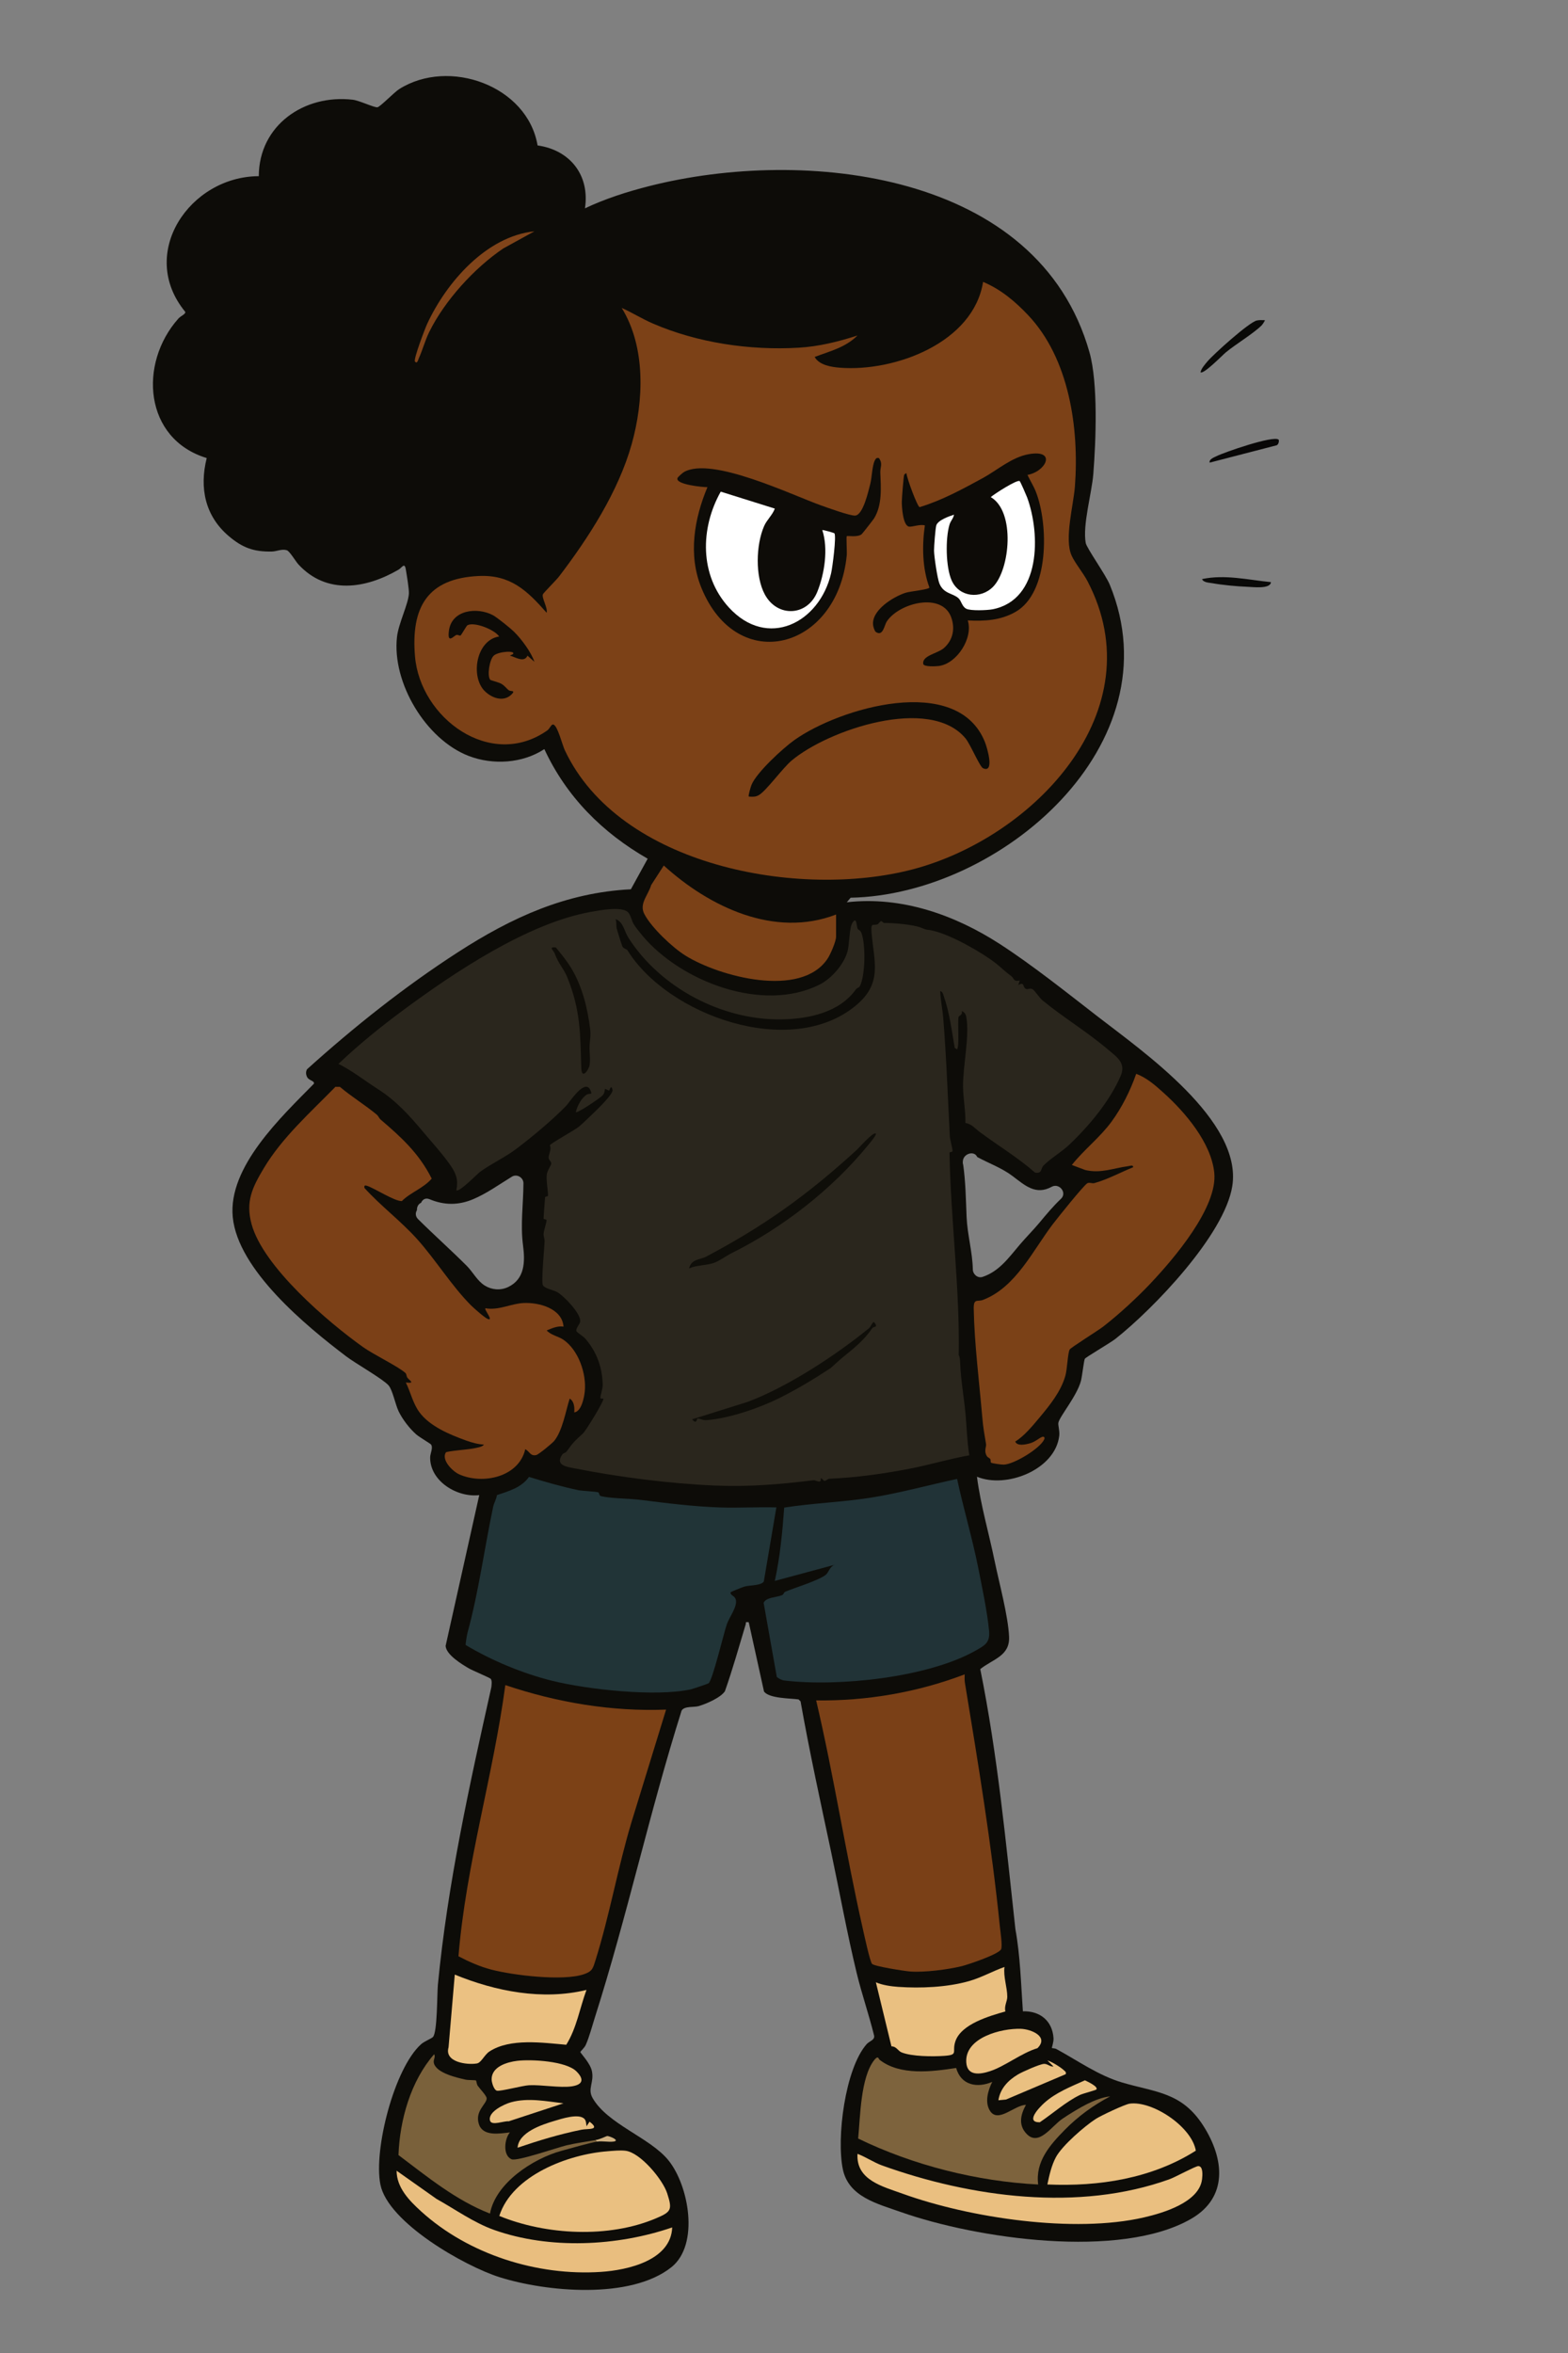 <?xml version="1.0" encoding="UTF-8"?>
<svg id="Layer_1" xmlns="http://www.w3.org/2000/svg" version="1.1" viewBox="0 0 1024 1536">
  <rect x="0" y="0" width="1024" height="1536" fill="#808080" stroke="none"/>
  <!-- Generator: Adobe Illustrator 29.5.1, SVG Export Plug-In . SVG Version: 2.1.0 Build 141)  -->
  <defs>
    <style>
      .st0 {
        fill: #e9be7f;
      }

      .st1 {
        fill: #80441a;
      }

      .st2 {
        fill: #7c4116;
      }

      .st3 {
        fill: #eac081;
      }

      .st4 {
        fill: #0d0c08;
      }

      .st5 {
        fill: #fff;
      }

      .st6 {
        fill: #090907;
      }

      .st7 {
        fill: #ceb081;
      }

      .st8 {
        fill: #eabf81;
      }

      .st9 {
        fill: #eabf80;
      }

      .st10 {
        fill: #0e0c08;
      }

      .st11 {
        fill: #090908;
      }

      .st12 {
        fill: #213337;
      }

      .st13 {
        fill: #7b4017;
      }

      .st14 {
        fill: #0f0e09;
      }

      .st15 {
        fill: #eac082;
      }

      .st16 {
        fill: #7d633d;
      }

      .st17 {
        fill: #213437;
      }

      .st18 {
        fill: #7a4017;
      }

      .st19 {
        fill: #0f0d08;
      }

      .st20 {
        fill: #7a613b;
      }

      .st21 {
        fill: #ebc182;
      }

      .st22 {
        fill: #2a261d;
      }

      .st23 {
        fill: #7c4117;
      }

      .st24 {
        fill: #080707;
      }

      .st25 {
        fill: #0b0b08;
      }

      .st26 {
        fill: #7b4117;
      }

      .st27 {
        fill: #0d0b07;
      }
    </style>
  </defs>
  <path class="st4" d="M705.92,901.42c.8-3,1.92-13.38,2.56-14.44.61-1.03,16.72-10.42,19.99-13.01,24.89-19.65,71.3-68,76.29-99.71,6.72-42.67-58.44-87.88-87.86-110.66-20.17-15.61-42.51-33.47-63.76-47.24-29.61-19.18-64.4-31.45-100.13-27.37l2.51-2.98c97.89-1.92,212.1-100.12,169.25-204.28-2.74-6.66-15.08-23.87-15.72-27.28-2.16-11.65,3.96-32.59,4.94-44.97,1.71-21.63,3.2-59.32-2.49-79.48-33.37-118.12-186.21-134.23-287.51-108.52-14.34,3.64-28.62,8.19-41.98,14.51,3.28-21.62-9.74-38.05-30.94-41.06-6.65-39.08-57.95-57.29-90.39-36.76-3.23,2.04-12.53,11.69-14.22,11.86-2.24.22-11.79-4.43-16.07-4.93-31.72-3.71-61.27,16.65-61.39,49.9-45.01.13-79.37,50.43-48.04,88.54.51,1.45-2.83,2.58-4.49,4.44-26.14,29.35-22.44,78.56,18.53,91.03-4.89,19.52-1.08,37.85,14.47,51.01,8.93,7.56,16.26,10.25,28.07,10.01,3.2-.07,6.49-1.88,9.76-.85,1.87.59,5.78,7.31,7.66,9.34,18.41,19.85,44.01,15.75,65.36,3.31,2.11-1.23,3.87-4.89,4.66-.34.59,3.4,2.2,13.11,2.05,15.96-.37,6.93-6.76,19.43-7.77,28.31-3.38,29.73,18.75,66.87,46.77,77.68,15.89,6.13,35.19,4.92,49.46-4.44,14.43,31.14,37.94,54.6,67.48,71.55l-10.97,19.95c-42.54,2.18-77.89,18.46-112.93,41.07-34.84,22.48-67.81,48.69-98.57,76.43-.89,1.66-.78,3.29,0,4.97,1.16,2.51,5.17,2.49,4.47,4.49-21.1,21.48-56.14,54.17-52.97,87.02,3.33,34.45,48,71.16,74.08,90.92,6.19,4.69,23.76,14.63,27.61,18.88,2.68,2.97,4.47,12.47,6.59,16.91,2.53,5.3,7.25,11.44,11.7,15.3,1.75,1.52,9.24,5.98,9.54,6.47,1.45,2.3-.6,5.78-.61,8.51-.05,15.58,17.86,26.24,32.07,24.51l-21.97,98.43c.36,5.79,10.57,11.99,15.3,14.74,2.29,1.33,13.77,6.13,14.21,6.78.92,1.36.52,3.8.36,5.43-14.35,64.22-28.59,128.43-34.9,194.12-.61,6.4-.28,31.08-3.25,34.25-.92.98-5.66,2.81-7.77,4.72-17.59,15.85-31.07,69.01-26.54,91.58,4.99,24.85,54.93,53.2,77.6,60.4,30.61,9.72,85.82,14.81,112.46-6.46,18.43-14.72,11.42-53.41-2.08-69.92-12.04-14.72-39.75-23.5-49.43-40.56-3.44-6.07,1.16-10.08-.43-17.58-1.11-5.22-7.54-11.7-7.54-12.44,0-.28,2.69-2.72,3.49-4.49,2.3-5.07,4.23-12.5,5.99-18.01,21.05-66.06,35.76-134.21,56.65-200.35,1.86-3.09,8.06-2.01,11.1-2.9,4.8-1.39,14.52-5.52,17.21-9.79,5.04-14.33,9.15-28.94,13.52-43.49.43-1.43-.62-1.77,2.01-1.48l9.98,45.26c3.44,4.55,17.03,4.35,22.55,5.12l1.31,1.27c5.82,32.87,12.99,65.47,19.92,98.11,5.59,26.34,10.39,53.01,16.74,79.26,3.3,13.62,8,27.11,11.36,40.75.63,3.02-3.06,3.59-4.9,5.69-14.09,16.1-19.74,61.24-15.51,81.61,3.74,18.04,22.51,22.5,38.02,27.98,48.98,17.27,143.11,31.11,189.46,4.38,24.31-14.02,21.66-39.29,7.92-60.76-14.04-21.94-30.92-21.73-52.83-28.17-15.65-4.6-29.01-14.25-43.13-21.91-1-.54-2.77-.5-2.88-.6-.24-.22,1.2-3.87,1.03-6.46-.74-11.39-8.87-17.89-20-17.55-1.26-17.83-1.69-36.01-4.89-53.6-6.23-56.77-11.63-113.85-22.95-169.79,8.29-6.6,19.35-8.51,18.82-21.07-.58-13.66-6.54-35.36-9.45-49.55-3.76-18.31-9.15-36.47-11.53-54.96,19.2,7.99,51.23-4.66,53.74-26.77.38-3.34-.91-6.79-.56-8.5.85-4.18,12.09-17.37,14.73-27.31ZM331.75,840.2c-4.88,2.29-10.57,1.85-15.15-1-5.01-3.11-7.75-8.86-11.84-12.94-10.37-10.36-21.35-20.1-31.74-30.44-1.86-1.85-1.78-4.12-.73-5.86-.05-.99.16-2,.61-2.85.49-.93,1.24-1.58,2.11-1.96.84-2.07,2.83-3.45,5.52-2.32,9.57,4,18.87,4.03,28.44,0,9-3.79,17.05-9.66,25.35-14.73,3.24-1.99,7.54.58,7.52,4.32-.07,13.65-2.06,26.99-.27,40.57,1.39,10.56,1.28,21.99-9.84,27.22ZM678.81,798.17c-4.08,4.88-8.59,9.35-12.71,14.19-7.17,8.41-13.49,17.57-24.45,21.19-3.16,1.04-6.27-1.72-6.33-4.82-.22-11.52-3.58-22.72-4.07-34.27-.48-11.37-.63-22.82-2.22-34.1-.27-.74-.33-1.53-.22-2.31.23-5.07,7.54-7.17,9.36-2.78,7.72,4.19,16.07,7.12,23.14,12.47,8.14,6.16,15.12,12.66,25.51,6.97,4.9-2.68,10.27,3.88,6.06,7.85-5.11,4.83-9.57,10.21-14.07,15.6Z"/>
  <path class="st6" d="M826,209.01c.27.2-1.55,2.88-2.08,3.41-5.43,5.37-16.76,12.14-23.39,17.61-1.96,1.61-14.71,14.69-16.52,12.97.47-2.4,2.91-5.15,4.48-7.01,4.2-4.96,27.15-25.59,32.24-26.76,1.74-.4,3.52-.26,5.27-.22Z"/>
  <path class="st24" d="M835,287.01c.51.48.07,3.64-1.72,3.78l-43.28,11.21c-.59-2.2,2.85-3.41,4.32-4.16,5.13-2.59,37.53-13.81,40.67-10.83Z"/>
  <path class="st11" d="M830,380.01c-.33,4.68-11.72,3.17-15.54,3.04-6.47-.23-16.32-1.17-22.67-2.33-2.15-.39-5.84-.38-6.78-2.7,14.98-3.21,30.04.53,44.99,1.99Z"/>
  <path class="st22" d="M419.39,610.62c25.25,30.19,78.82,50.72,115.85,32.11,7.66-3.85,15.52-12.84,18.04-20.95,1.66-5.34,1.16-15.95,3.47-19.51,2.81-4.33,2.52,2.33,3.33,3.94.53,1.05,1.67.79,2.44,2.72,2.92,7.32,2.64,28.26-1.09,35.04-.38.68-1.85.98-2.43,1.8-10.61,15.03-30.5,19.35-48.5,19.66-38.8.68-79.24-20.55-100.13-53.31-2.74-4.3-3.31-10.43-8.37-12.12.74,1.93.32,4.2.71,5.97.3,1.35,3.46,11.44,3.88,12.08.89,1.35,2.72,1.52,3.14,2.21,26.12,42.32,106.47,71.52,149.17,36.15,17.92-14.84,11.68-28.92,10.25-48.07-.48-6.44,1.15-3.95,3.87-4.95.91-.34,1.51-2,2.47-2.1.44-.05,1.3,1.21,1.94,1.2,5.64-.08,19.23,1.03,24.29,3.17,4.33,1.83,3.03.85,7.71,1.94,11.86,2.77,31.77,14.07,41.08,21.37,3.27,2.57,5.93,5.36,9.87,8.17,1.88,1.34,1.37,4.03,5.6,2.86l-.99,2.99c4.45-2.35,2.51,1.33,5,2.56,1.23.6,2.72-.9,4.54.33,1.44.97,4.25,5.49,6.24,7.12,13.94,11.41,28.79,20.23,42.7,32.03,5.77,4.89,12.03,8.8,8.43,17.19-7.07,16.49-20.67,32.81-33.9,45.3-4.71,4.44-12.13,8.81-16.6,13.41-1.86,1.91-.63,5.35-5.45,4.53-11.31-9.91-24.23-17.67-36.31-26.64-2.72-2.02-5.02-5.17-9.18-5.75.21-7.83-1.43-15.76-1.53-23.57-.18-13.74,4.5-33.45,2.05-45.98-.31-1.6-1.4-3.02-2.97-3.52,1.01,2.39-1.85,3.17-1.98,3.71-.84,3.69.71,19.53-1.04,21.29l-1.51-.99c-1.95-11.21-3.36-23.05-7.17-33.81-.45-1.28-.67-2.92-2.3-3.19.22,5.81,1.51,11.75,1.98,17.51,2.09,25.77,2.94,51.16,4.29,76.95.14,2.71,1.89,8.33,1.77,9.99-.05.63-1.97.52-1.96.97.76,43.78,6.78,88.11,6.01,132.16,0,.32.75.19.93,4.97.42,11.16,2.5,22.61,3.51,33.42.84,8.98,1,18.08,2.48,27.03-13.07,2.31-25.76,6.19-38.79,8.71-17.27,3.34-35.2,5.84-52.6,6.58-1.11.05-2.26,1.46-3.12,1.41-.94-.05-1.87-2.09-2.47-1.68-.09.06.24,1.89-.63,2.06-1.41.27-3.07-.93-4.1-.81-22.05,2.66-42.03,4.44-64.75,3.45-29.82-1.29-62.45-5.52-90.89-11.13-5.36-1.06-13.6-1.92-8.34-9.29.47-.66,2.04-.91,2.67-1.78,4.59-6.3,5.36-6.92,10.73-11.82,1.85-1.69,14.15-21.69,13.28-22.69-.14-.16-1.92.22-1.92-.43-.01-1.93,1.64-5.96,1.52-9.18-.42-11.18-3.97-20.84-11.16-29.33-1.54-1.82-5.53-4.16-5.95-5.03-.85-1.76,2.35-4.66,2.44-6.53.27-5.25-10.53-16.38-14.95-18.99-2.39-1.41-8.25-2.35-9.45-4.55s.95-23.98,1.12-28.65c.06-1.58-.73-3.12-.65-4.78.13-2.75,1.9-6.94,1.93-9.14,0-.47-1.93-.39-1.95-.93-.03-.71.87-13.16.99-13.86.14-.74,1.91-.53,1.91-1.08-.01-3.88-1.32-10.07-.79-13.91.39-2.81,2.95-5.94,2.92-7.15-.03-1.34-1.7-2.27-1.74-3.78-.06-2.25,2.08-5.33.8-8.07.26-1.1,16.32-9.93,18.96-12.14,2.93-2.45,7.13-6.56,9.86-9.19s12.68-12.27,12.13-14.8c-.9-4.1-1.96.17-2.11.31-.42.38-2.44-1.25-2.88-.84-.16.15.12,2.29-1.47,4.05s-16.59,11.91-17.54,10.96c1.03-4.12,3.53-9.06,7.11-11.43.95-.63,2.79-.47,2.89-.58.49-.52-.78-3.45-1.71-4.07-4.49-3.02-12.28,9.62-14.75,12.15-8.87,9.09-21.32,19.52-32.2,27.78-7.52,5.71-16.78,9.93-23.85,15.13-1.76,1.3-13.96,13.78-15.49,12.02,1.35-6.87-.1-10.86-4.01-16.49-5.05-7.28-12.05-14.91-17.53-21.44-9.61-11.45-18.01-20.66-29.82-28.19-8.56-5.46-16.55-11.86-25.64-16.37,13.23-12.58,27.42-24.07,42.08-34.92,33.41-24.72,81.41-56.9,122.7-64.3,5.47-.98,20.07-3.82,24.26.16,1.85,1.76,2.46,5.83,3.92,8.08,1.54,2.39,3.59,4.9,5.42,7.09Z"/>
  <path class="st23" d="M671.35,205.65c26.89,28.33,33.47,73.75,30.64,111.84-.91,12.22-7.07,34.33-2.16,45.19,2.27,5.01,7.51,11.23,10.35,16.65,44.37,84.67-35.26,167.49-114.17,188.18-74.03,19.41-191.5-1.88-227.18-77.83-1.62-3.45-4.59-15.62-7.34-16.67-1.47-.56-2.32,2.58-4.13,3.85-37.07,25.94-82.95-8.22-86.34-48.37-2.69-31.9,7.96-50.88,41.49-52.48,20.75-.99,31.63,9.38,44.48,23.99.84-3.14-3.34-9.68-2.45-12.05.3-.81,8.84-9.4,10.44-11.48,19.38-25.35,38.83-55.56,47.53-86.47,7.94-28.22,9.35-63.31-6.5-88.99,6.9,3.1,13.36,7.16,20.32,10.17,29.21,12.63,63.36,17.67,95.17,15.81,13.35-.78,25.91-3.94,38.51-7.98-7.94,7.88-17.95,10.2-28,14.01,2.97,5.33,10.88,6.58,16.46,7.02,35.94,2.81,87.26-16.34,93.54-56.03,11.67,4.93,20.82,12.67,29.35,21.65Z"/>
  <path class="st13" d="M248.35,730.65c13.64,11.65,25.3,22.2,33.58,38.73-5.43,6.33-14.07,9.12-19.5,14.67-4.91.15-18.01-8.56-22.94-10.03-1.4-.42-1.78.1-1.47,1.47,10.76,11.88,23.81,21.57,34.5,33.5,11.95,13.34,22.35,30.32,34.98,43.02,1.91,1.92,9.01,8.19,11.03,8.98,4.17,1.62-2.51-6.09-1.51-6.98,8.69,1.53,16.58-3.02,24.86-3.42,10.17-.5,25.23,3.56,26.14,15.41-3.95-.59-7.48,1.05-11,2.5,2.98,3.2,7.5,3.72,10.93,6.07,9.84,6.74,15.16,22.21,13.94,33.81-.41,3.87-2.12,13.01-6.87,13.62.29-3.01,0-7.34-2.99-8.99-2.6,8.2-4.65,20.76-10.01,27.49-1.28,1.61-10.19,8.93-11.76,9.32-3.84.96-4.42-2.36-7.23-3.82-4.14,18.17-27.61,23.28-43.01,16.5-4.42-1.94-11.94-9.4-8.86-14.36.54-.87,14.91-1.98,17.9-2.6,1.77-.37,6.11-.93,6.96-2.53-4.03-.21-8.02-1.36-11.79-2.72-10.55-3.8-23.73-9.27-30.44-18.56-4.24-5.88-5.58-12.84-8.76-19.24,6.51.68,2.37-1.24.99-3.21-.6-.85-.49-2.32-1.26-3.02-4.71-4.27-20.67-11.93-27.62-16.87-23.21-16.51-65.18-52.44-72.82-80.18-4.09-14.84.48-24.07,7.9-36.51,12.07-20.22,30.52-36.52,46.83-53.23l2.94.02c7.62,6.49,16.31,11.7,23.99,18.09,1.22,1.02,1.62,2.41,2.4,3.08Z"/>
  <path class="st17" d="M390.81,974.23c.55.33.44,2.12,1.64,2.42,6.4,1.58,18.68,1.54,25.95,2.46,17.29,2.18,34.5,4.35,52.06,4.94,12.15.4,24.4-.38,36.55-.04l-8.19,48.32c-1.52,2.77-9.47,2.46-12.57,3.34-1.24.35-8.99,3.42-9.23,3.86.14,2.15,2.68,1.99,3.46,4.53,1.37,4.46-4.19,11.59-5.78,16.14-2.1,6.01-9.26,36.34-11.92,38.59-.46.39-10.28,3.68-11.53,3.96-22.85,5.08-67.71.15-90.87-5.61-19.1-4.75-39.46-13.25-56.25-23.29-.26-.44.86-6.87,1.18-8.04,7.3-26.58,11.03-55.17,16.76-82.24.53-2.52,2.12-4.92,2.43-7.57,7.73-2.63,16.05-4.9,20.96-11.89,10.63,3.27,21.42,6.35,32.31,8.66,2.51.53,12.06.87,13.06,1.47Z"/>
  <path class="st2" d="M435,1116.01l-22.7,73.79c-8.79,29.29-14.23,60.6-23.35,89.65-1.69,5.38-2.01,7.41-7.68,9.32-13.66,4.61-46.09.7-60.48-3.06-7.42-1.94-14.62-5.13-21.38-8.68,4.91-59.88,22.65-117.69,30.6-177.03,33.68,11.36,69.25,17.38,104.99,16.01Z"/>
  <path class="st18" d="M629.99,1093c.02,1.78-.17,3.6.13,5.37,8.71,52.86,17.44,105.74,22.85,159.15.34,3.36,1.73,12.34.86,14.82-1.13,3.24-21.69,10.16-25.83,11.16-9.16,2.22-24.15,4.14-33.49,3.48-3.65-.26-23.46-3.35-25.01-4.99-1.37-1.46-5.21-19.26-6.04-22.96-11.2-49.41-18.86-99.7-30.46-149.03,33.06.46,66.17-5.28,96.99-17Z"/>
  <path class="st26" d="M751.58,837.58c-9.1,9.6-20.63,20.25-31.11,28.39-3.41,2.65-21.43,13.82-21.96,15.04-1.32,3.02-1.48,12.63-2.8,17.2-2.97,10.29-10.02,18.94-16.72,27-4.39,5.27-10.32,12.45-15.99,15.81,1.3,3.23,6.94,1.91,9.66,1.14,3.44-.97,5.67-3.26,7.85-4.15,1.2-.49,1.99.28,1.48,1.48-2.56,5.96-19.72,16.41-26.5,16.6-1.35.04-7.72-.79-8.32-1.32-.36-.32-.01-1.78-.5-2.39-.8-1.01-1.84-.69-2.71-2.87-1.22-3.02.28-5.05-.03-6.95-1.21-7.31-1.81-10.05-2.5-18.06-1.95-22.63-5.09-47.45-5.52-70-.14-7.27,2.3-4.51,6.1-5.97,21.45-8.23,32.51-32.33,45.57-49.45,3.06-4.01,19.85-24.98,22.45-26.63,1.31-.83,3.16.29,4.75-.16,8.81-2.48,16.78-6.92,25.21-10.31.23-1.83-2.13-.86-3.22-.72-9.43,1.23-17.97,4.95-28.05,2.5l-8.75-3.28c7.96-10.01,18.21-17.8,25.85-28.16,6.85-9.3,12.39-20.46,16.18-31.33,6.96,2.57,12.56,7.59,18,12.48,14.09,12.7,30.93,32.48,32.99,52,2.39,22.57-26.45,56.28-41.42,72.09Z"/>
  <path class="st12" d="M507.3,1094.71l-8.6-48.42c1.67-3.7,8.24-3.43,12.04-5.01,1.12-.46,1.07-1.8,2.03-2.21,6.11-2.63,22.04-7.33,26.64-11.18,1.71-1.43,2.39-5.15,5.58-6.4l-38.99,10.5c3.42-15.67,4.95-31.71,6.13-47.86,18.58-2.93,37.49-3.49,56.09-6.41,19.12-3,38.01-8.27,56.82-12.3,4.12,19.21,9.8,38.1,13.67,57.37,2.45,12.21,6.14,29.84,7.21,41.79.69,7.73-2.61,9.42-8.87,12.96-31.12,17.56-89.46,23.65-124.58,19.5-2.07-.24-3.55-1.14-5.16-2.33Z"/>
  <path class="st16" d="M574.39,1344.57c13.39,10.53,34.29,7.77,50.04,5.37,3.14,11.25,13.63,13.31,23.57,9.07-2.77,5.5-5.07,13.34-1.45,18.95,5.33,8.24,16.1-3.9,23.45-3.94-3.53,6.42-5.09,13.25.49,19,7.99,8.23,16.08-4.92,23.19-9.82,4.17-2.87,11.8-7.52,16.27-9.73s10.22-4.57,15.04-4.96c-10.84,5.62-21.06,13.11-29.65,21.85-9.66,9.84-19.31,20.71-17.34,35.65-40.03-2.05-81.62-12.54-117.57-30,1.37-13.99,1.55-39.92,10.53-51.27,2.62-3.3,2.82-.64,3.42-.17Z"/>
  <path class="st26" d="M546,597v14.5c0,3.05-3.69,11.56-5.6,14.4-17.41,25.92-70.57,11.67-92.73-2.08-8.52-5.28-22.26-18.3-26.87-27.13-3.56-6.82,2.53-12.31,4.46-18.94l8.23-12.75c29.72,27,72.28,47.49,112.51,31.99Z"/>
  <path class="st20" d="M390,1398c-5.35.93-17.53,4.43-23.45,6.05-18.46,5.08-42.89,20.95-46.56,40.95-22.31-8.68-40.9-24.01-59.76-38.21.84-22.94,8.01-48.33,23.28-65.79,1.18,1.88-.86,3.56-.11,6.01,1.93,6.32,14.72,9.18,20.55,10.53,1.83.43,6.5.23,6.92.59.29.25.39,2.38,1.08,3.37,1.38,1.98,5.7,6.43,5.86,8.14.33,3.66-7.98,8.26-5.03,17.07,2.69,8.03,13.41,6.08,20.23,5.28-3.63,4.26-4.77,14.99,1.04,17.53,3.56,1.56,29.8-7.63,35.92-9.08,6.28-1.49,12.71-2.31,19.04-3.46.93-.03,1.31,0,1,1Z"/>
  <path class="st3" d="M396.8,1404.3c3.6-.27,8.21-.76,11.72-.32,9.68,1.19,24.29,18.75,27.2,27.8,3.47,10.77,2.66,12.05-7.19,16.26-30.79,13.14-71.82,11.04-102.46-1.51,8.49-26.55,45.11-40.3,70.73-42.22Z"/>
  <path class="st9" d="M560.01,1406c5.29,1.97,10.79,5.68,15.95,7.54,58.17,20.93,128.75,30.42,188.02,8.94,3.52-1.28,16.78-8.5,18.57-8.49,3.3.02,2.75,6.22,2.47,8.54-1.79,15.15-25.52,22.1-38.01,24.98-45.52,10.51-113.66.36-157.53-15.49-12.94-4.68-30.55-8.87-29.47-26.02Z"/>
  <path class="st3" d="M780.95,1403.92c-28.79,18.24-63.25,23.53-96.95,22.07,1.23-5.91,2.71-12.53,5.61-17.88,4.13-7.6,18.74-20.24,26.05-24.95,3.16-2.04,18.87-9.48,22.09-9.93,14.73-2.05,40.52,14.95,43.2,30.69Z"/>
  <path class="st21" d="M383,1299.01c-4.4,11.91-6.41,24.92-13.2,35.78-15.19-1.3-36.59-4.46-50.14,4.37-3.32,2.17-5.35,7.33-8.19,7.83-6.39,1.12-21.4-.79-18.54-10.51l4.07-47.48c26.8,10.95,57.34,16.93,85.99,10Z"/>
  <path class="st0" d="M438.99,1454.01c-.8,21.54-29,27.87-46.45,29.04-41.69,2.8-86.62-11.42-117.56-39.53-7.68-6.97-15.95-15.45-15.98-26.51l26.08,18.41c12.32,6.85,24.34,15.56,37.71,20.29,36.09,12.79,80.35,10.65,116.21-1.7Z"/>
  <path class="st3" d="M655.99,1284.01c-.84,6.36,1.84,13.4,1.82,19.5,0,2.89-2.15,6.07-1.22,9.52-10.24,2.93-28.73,8.14-32.64,19.42-2.49,7.2,2.4,8.91-7.42,9.59-7.4.51-21.06.46-27.79-2.29-2.31-.95-3.36-3.97-6.57-3.92l-10.17-41.83c4.14,1.84,9.92,2.67,14.5,2.99,14.7,1.03,32.08.28,46.25-3.73,8.11-2.3,15.36-6.46,23.23-9.26Z"/>
  <path class="st8" d="M666.67,1324.38c6.61.22,18.59,5,10.85,12.64-10.48,3.15-21.06,11.74-30.98,15.02-6.34,2.09-14.87,3.41-15.5-5.66-1.13-16.35,23.05-22.42,35.62-22Z"/>
  <path class="st0" d="M337.78,1345.28c9.28-1.12,31.86.17,38.61,6.83,5.05,4.99,4.58,8.68-2.95,9.82s-20.13-1.14-27.94-.72c-4.2.22-18.4,4.02-20.89,3.58-2.11-.37-3.53-5.52-3.55-7.42-.06-8.31,10.1-11.3,16.71-12.09Z"/>
  <path class="st1" d="M348.99,151.01l-20.31,11.17c-18.95,12.81-38.27,34.05-48.4,54.6-2.65,5.38-4.35,11.86-6.83,17.22-.31.68-.93,3.84-2.46,1.99-1.1-1.33,6.5-21.38,7.96-24.53,12.52-27.09,38.68-57.26,70.04-60.45Z"/>
  <path class="st3" d="M696,1353.99l-39.04,16.56-4.94.46c1.18-7.64,6.29-12.96,12.69-16.8,2.97-1.78,14.02-6.67,16.96-6.93,2.32-.21,4.02,1.95,6.34,1.72l-4-3.98c2.96.86,8.92,4.55,10.94,6.55.84.83,1.41.92,1.05,2.43Z"/>
  <path class="st3" d="M381.74,1383.25c1.02,1.11,1.13,3.27,1.27,4.75l2.01-3c7.54,5.76-1.11,4.41-5.27,5.25-14.27,2.88-28,7.07-41.74,11.75.72-10.07,15.61-15,24-17.49,4.72-1.4,16.1-5.2,19.74-1.25Z"/>
  <path class="st15" d="M367.99,1373.01l-35.75,11.74c-2.84-.42-11.17,3.11-12.2-.36-1.72-5.81,9.46-10.92,13.75-12.09,11.16-3.05,22.98-.61,34.2.71Z"/>
  <path class="st21" d="M716,1363.99c-.34.46-8.82,2.62-10.88,3.62-9.01,4.41-17.75,12.15-26.08,17.79-9.61.1-.61-9.49,3.09-12.78,7.63-6.79,17.24-10.48,26.38-14.62,1.39.66,8.92,4.09,7.5,5.99Z"/>
  <path class="st7" d="M389,1397c3.05-.55,7.09-2.63,7.5-2.65,1.34-.07,9.01,3.02,4.02,3.66-3.25.41-7.44-.54-10.52,0l-1-1Z"/>
  <path class="st14" d="M571.99,740.01c.71.69-4.21,6.48-5.02,7.47-23.64,28.96-56.04,54.11-89.29,70.62-3.86,1.92-7.8,5.05-11.72,6.39-4.67,1.59-11.01,1.33-15.97,3.5,1.56-6.28,7.23-5.61,10.93-7.56,38.11-20.12,66.35-40.3,98.66-69.87,1.76-1.61,10.82-12.1,12.41-10.55Z"/>
  <path class="st14" d="M571.94,865.93c-.12.17-1.69.2-2.33,1.13-5.75,8.32-11.82,12.9-19.69,19.36-1.93,1.58-7.07,6.39-7.51,6.68-10.54,6.95-21.6,13.61-33.32,19.48-12.71,6.37-32.71,13.34-47.64,14.46-2.6.2-4.41-1.09-5.89-1.09-.53,0-.49,4.39-3.54.55l36.51-11.47c26.22-9.93,57.3-30.31,79-48,1.02-.83,2.3-3.98,2.97-4.01.46-.02,2.09,2,1.44,2.91Z"/>
  <path class="st19" d="M373.42,632.61c6.86,11.56,10.31,25.59,12,39.25.53,4.3-.25,7.57-.4,10.73-.2,4.01.72,8.9-.03,12.9-.56,2.98-5.15,9.61-5.38,1.65-.66-22.46-.45-37.61-9.12-59.12-2.39-5.93-5.63-8.47-8.28-15.72-.66-1.8-4.41-4.44.81-3.82,3.89,4.83,7.19,8.72,10.4,14.13Z"/>
  <path class="st10" d="M573.98,299.01c2.73,3.81.77,5.78.92,9.49.39,9.55,1.36,21.06-4.05,29.86-.53.87-7.63,9.94-8.13,10.36-2.66,2.21-9.3.87-9.73,1.28-.44.44.21,10.27-.01,12.49-6.07,61.66-71.56,78.9-95.01,21.04-8.65-21.33-4.61-44.94,4.03-65.52-2.57.09-21.36-1.7-19.53-6,.28-.67,3.31-3.35,4.18-3.85,18.06-10.42,70.46,15.01,89.83,21.87,4.07,1.44,18.89,6.84,22.06,6.53,5.17-.5,8.57-15.96,9.8-20.71,1.09-4.19,1.2-11.62,2.89-15.11.66-1.35,1.08-2.05,2.75-1.73Z"/>
  <path class="st27" d="M671,310.01c1.72,3.72,3.97,7.15,5.48,11,8.29,21.09,9,65.93-13.45,78.52-9.8,5.5-20.03,6.02-31.03,5.47,3.68,11.46-7.05,28.13-18.76,29.73-1.74.24-9.98.76-10.31-1.35-.88-5.49,9.5-6.75,13.57-10.39,5.85-5.23,7.3-12.52,4.78-19.78-5.86-16.91-34-9.75-42.13,2.43-1.72,2.59-2.43,10.07-7.19,6.89-.77-.51-1.61-3.26-1.75-4.31-1.33-9.77,13.1-18.68,21.24-21.28,3.01-.96,15.4-2.09,15.52-3.44-4.67-12.37-4.89-27.54-2.97-40.5-2.81-1.03-8.48,1.13-10.39.77-3.98-.74-4.71-12.97-4.67-16.31.03-2.3,1.16-16.69,1.54-17.48.22-.44,1.25-1.25,1.51-.98.21,3.07,7.15,21.93,8.6,22.05,14.53-4.41,27.83-11.67,41.08-18.88,9.53-5.18,19.03-13.76,30.28-15.71,18.25-3.15,11.2,11.38-.95,13.55Z"/>
  <path class="st25" d="M489,519.99c-.49-.46,1.28-6.44,1.8-7.69,3.34-8.11,20.42-23.79,27.88-29.12,29.48-21.05,106.46-43.79,124.5,1.13,1.53,3.8,6.5,20.61-1.18,17.19-2.19-.98-8.29-15.71-11.48-19.53-23.39-28.05-89.7-5.53-113.54,14.51-6.06,5.1-16.54,19.77-21.43,22.57-2.28,1.3-4.09,1.07-6.55.94Z"/>
  <path class="st27" d="M335.65,412.35c4.85,4.75,11.21,13.31,13.34,19.65l-4.5-4c-2.25,4.94-8.13.77-11.49-.01l2-1c2.1-2.49-9.42-1.8-12.53.98-2.79,2.5-4.51,13.26-2.28,15.82.24.28,5.54,1.65,7.03,2.47,2.48,1.37,3.61,3.32,5.15,4.4,1.15.81,4.7-.24,1.57,2.77-5.31,5.11-12.98,2.14-17.49-2.41-9.27-9.34-5.63-33.19,9.54-35.54-2.98-4.48-16.41-9.83-20.79-7.28-.57.33-3.92,6.32-4.42,6.63-.55.35-1.92-.68-2.81-.31-1.86.77-5.94,6.07-4.8-2.77,1.76-13.71,18.43-15.63,28.73-10.17,2.61,1.38,11.46,8.51,13.75,10.75Z"/>
  <path class="st5" d="M506,332.01c-1.51,4.21-5.2,7.25-7.02,11.47-5.3,12.25-5.89,32.75.49,44.57,8.2,15.2,27.82,14.32,34.3-1.78,4.72-11.72,7.22-28.11,3.24-40.25.34-.26,7.61,1.8,7.88,2.1,1.46,1.66-1.27,22.45-2.13,26.13-7.58,32.46-41.63,49.78-66.77,22.28-19.23-21.03-18.74-51.65-5.31-75.59l35.33,11.07Z"/>
  <path class="st5" d="M665.92,314.07c.48.34,4.35,9.28,4.86,10.65,8.81,24,9.07,66.79-22.53,73.01-3.42.67-14.47,1.12-17.26-.37s-3.11-5.05-5.02-6.82c-3.67-3.4-9.61-2.76-12.45-9.55-1.37-3.28-3.49-17.77-3.54-21.55-.03-2.55.9-14.74,1.48-16.51,1.1-3.34,8.22-5.88,11.55-6.94-.42,2.54-2.13,3.8-2.95,6.54-2.7,9.05-2.46,27.82,1.46,36.45,4.97,10.94,18.97,12.27,27.03,4.04,11.12-11.35,14.63-49.07-1.53-58.53,2.36-2.03,17.22-11.64,18.91-10.43Z"/>
</svg>